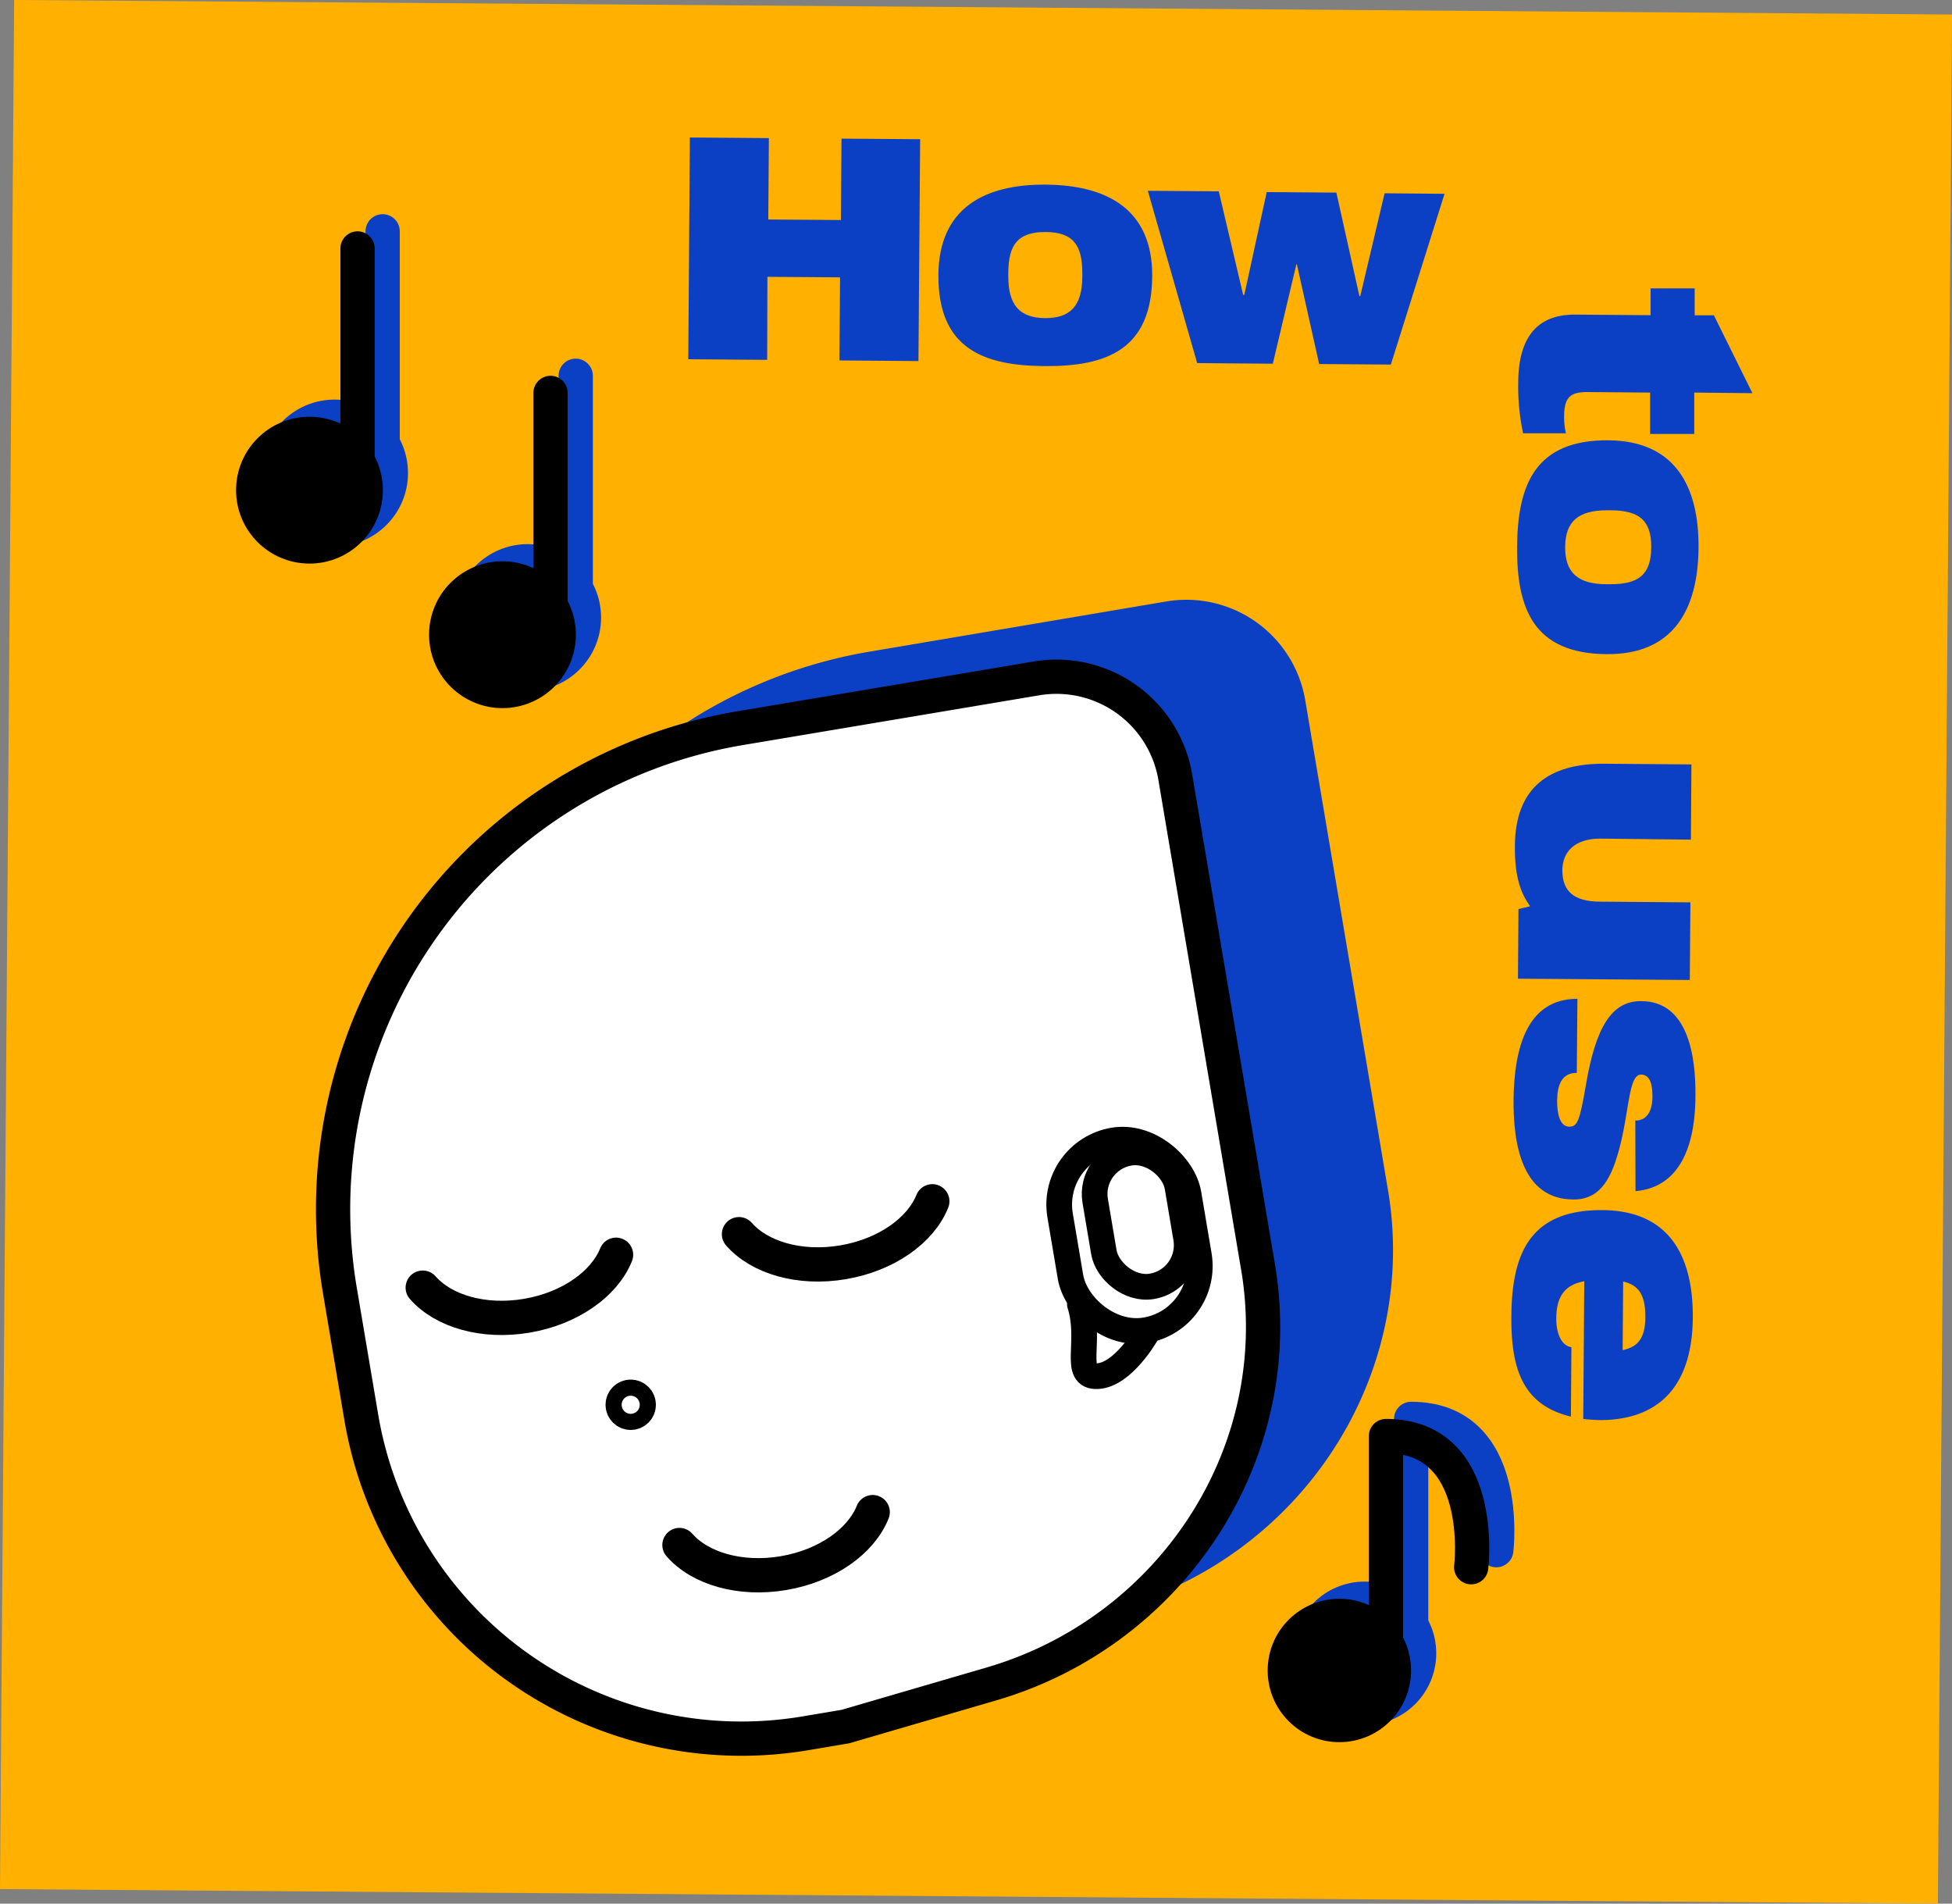 <svg id="Layer_1" data-name="Layer 1" xmlns="http://www.w3.org/2000/svg" viewBox="0 0 227.88 222.19"><rect x="0" y="0" width="227.88" height="222.19" fill="#808080" stroke="none"/><defs><style>.cls-1{fill:#ffb000;}.cls-2{fill:#0b40c4;}.cls-3{fill:#fff;}.cls-3,.cls-4,.cls-7,.cls-8{stroke:#000;}.cls-3,.cls-4,.cls-5,.cls-6,.cls-7,.cls-8{stroke-linecap:round;stroke-linejoin:round;}.cls-3,.cls-5,.cls-6,.cls-7,.cls-8{stroke-width:4px;}.cls-4,.cls-6,.cls-8{fill:none;}.cls-4{stroke-width:3px;}.cls-5,.cls-6{stroke:#0b40c4;}</style></defs><rect class="cls-1" x="0.82" y="0.84" width="226.24" height="220.5" transform="translate(0.84 -0.85) rotate(0.43)"/><path class="cls-2" d="M136.16,70.2l-34.65,5.86a56.93,56.93,0,0,0-46.66,65.63l2.49,14.75a45,45,0,0,0,51.88,36.89l4.64-.79,17.13-5c20.44-6,34-25.88,31.29-47-.07-.57-.16-1.15-.26-1.73l-9.63-57A14.08,14.08,0,0,0,136.16,70.2Z"/><rect class="cls-2" x="143.46" y="125.47" width="9.74" height="15.8" rx="4.87" transform="translate(-20.14 26.57) rotate(-9.59)"/><rect class="cls-2" x="139.42" y="123.98" width="15.2" height="22.47" rx="7.6" transform="translate(-20.47 26.38) rotate(-9.59)"/><path class="cls-2" d="M149,146.74s-2.71,4.76-5.69,4.91-.67-4-2.06-8.4"/><path class="cls-2" d="M87.09,137.47c-1.35,3.38-5.34,6.26-10.42,7.12s-9.76-.55-12.15-3.28"/><path class="cls-2" d="M117.05,167.51c-1.34,3.38-5.33,6.26-10.41,7.12s-9.77-.55-12.15-3.28"/><path class="cls-2" d="M124,131.23c-1.35,3.38-5.34,6.27-10.42,7.12s-9.76-.54-12.15-3.28"/><circle class="cls-2" cx="88.8" cy="154.99" r="0.94"/><path class="cls-3" d="M121,79.18,86.34,85a56.94,56.94,0,0,0-46.66,65.63l2.49,14.75A45,45,0,0,0,94.05,202.3l4.64-.78,17.13-5c20.44-6,34-25.88,31.29-47-.07-.58-.16-1.15-.26-1.73l-9.63-57A14.07,14.07,0,0,0,121,79.18Z"/><rect class="cls-4" x="128.29" y="134.45" width="9.74" height="15.8" rx="4.87" transform="translate(-21.85 24.17) rotate(-9.59)"/><rect class="cls-4" x="124.25" y="132.96" width="15.2" height="22.47" rx="7.6" transform="translate(-22.17 23.97) rotate(-9.59)"/><path class="cls-4" d="M133.82,155.72s-2.71,4.76-5.69,4.9-.67-4-2.06-8.39"/><path class="cls-3" d="M71.92,146.45c-1.35,3.37-5.34,6.26-10.42,7.12s-9.76-.55-12.15-3.28"/><path class="cls-3" d="M101.88,176.49c-1.34,3.37-5.33,6.26-10.41,7.12s-9.77-.55-12.15-3.28"/><path class="cls-3" d="M108.84,140.21c-1.35,3.38-5.34,6.26-10.42,7.12s-9.76-.55-12.15-3.28"/><circle class="cls-3" cx="73.63" cy="163.96" r="0.94"/><circle class="cls-5" cx="159.3" cy="192.97" r="6.37"/><path class="cls-6" d="M174.68,180.93s1.88-15.32-9.94-15.32V189"/><circle class="cls-7" cx="156.36" cy="194.97" r="6.37"/><path class="cls-8" d="M171.75,182.92s1.88-15.31-9.95-15.31V191"/><path class="cls-2" d="M80.54,16.05l9.22.07-.07,9.5,8.48.06.07-9.5,9.18.07-.2,25.89L98,42.07l.07-9.7-8.48-.06L89.56,42l-9.21-.07Z"/><path class="cls-2" d="M134.51,32.26c-.06,8.55-5.33,10.52-12.56,10.47s-12.46-2.11-12.4-10.66c.06-7.8,5.4-10.58,12.56-10.52S134.57,24.46,134.51,32.26Zm-8.16.07v-.48c0-3.26-1.08-4.75-4.28-4.77s-4.33,1.44-4.36,4.7v.48c0,3.3,1.28,4.84,4.28,4.87S126.33,35.63,126.35,32.33Z"/><path class="cls-2" d="M162.37,42.55,154,42.49l-2.6-11.64h-.06l-2.75,11.6-8.83-.07L134,22.27l8.28.06,2.85,12.09h.13l2.62-12,8.13.06,2.69,12.08h.1l2.84-12,7,.06Z"/><path class="cls-2" d="M197.79,45.82l0,4.83-5.15,0,0-4.83-7.3-.06c-1.86,0-2.72.46-2.74,2.76a8.21,8.21,0,0,0,.21,2.05l-5,0a25.89,25.89,0,0,1-.57-5.8c0-3.84,1.09-8.09,6.66-8.05l8.79.07,0-3.13,5.15,0,0,3.14,2.24,0,4.5,9.09Z"/><path class="cls-2" d="M187.57,76.35C179,76.29,177.05,71,177.11,63.79s2.11-12.46,10.65-12.4c7.81.06,10.59,5.4,10.53,12.56S195.38,76.41,187.57,76.35Zm-.06-8.16H188c3.26,0,4.74-1.08,4.77-4.28s-1.44-4.33-4.71-4.35h-.48c-3.29,0-4.84,1.28-4.86,4.28S184.21,68.17,187.51,68.19Z"/><path class="cls-2" d="M186.84,97.88c-3.11,0-4.43,1.63-4.45,3.68,0,2.5,1.38,3.66,4.39,3.68l10.56.08-.07,9.06-20.06-.15.06-8.13,1.32-.31v-.07c-1-1.41-1.77-3.24-1.74-7,.05-6.72,3.88-9.63,10.5-9.58l10.11.08L197.4,98Z"/><path class="cls-2" d="M190.91,130.79c1.57,0,2-1.46,2-2.8s-.23-2.56-1.35-2.57c-.48,0-.77.51-.94,1-.55,1.44-.77,4.7-1.59,7.7s-2,5.91-5.33,5.88c-5.92,0-7.09-6.26-7-11.86s1.46-11.57,7.45-11.56l-.07,8.64c-1.79,0-2.28,1.45-2.3,3.28,0,1.53.33,2.94,1.36,3s1.28-.72,2-4.85c1.14-6.74,3-9.83,6.45-9.8,5.47,0,6.38,6.38,6.34,11,0,5-1.33,10.68-7,11.18Z"/><path class="cls-2" d="M183.39,165.34c-5.66-1.36-7-5.62-6.95-11.7.05-7.26,2.11-12.46,10.65-12.4,7.81.06,10.58,5.39,10.53,12.56s-3.23,11.88-10.72,11.95a19.25,19.25,0,0,1-2.07-.14l.12-16.07c-2.28.43-3.25,1.77-3.27,4.36,0,1.6.52,3.14,1.77,3.34Zm6.1-15.76-.06,8c1.8-.37,2.63-1.42,2.65-3.82S191.44,150,189.49,149.58Z"/><circle class="cls-5" cx="39.06" cy="55.21" r="6.57"/><line class="cls-5" x1="44.67" y1="27" x2="44.67" y2="51.1"/><circle class="cls-5" cx="61.6" cy="72.08" r="6.57"/><line class="cls-5" x1="67.21" y1="43.86" x2="67.21" y2="67.97"/><circle class="cls-7" cx="36.13" cy="57.21" r="6.57"/><line class="cls-7" x1="41.74" y1="29" x2="41.74" y2="53.1"/><circle class="cls-7" cx="58.66" cy="74.08" r="6.57"/><line class="cls-7" x1="64.27" y1="45.86" x2="64.27" y2="69.96"/></svg>